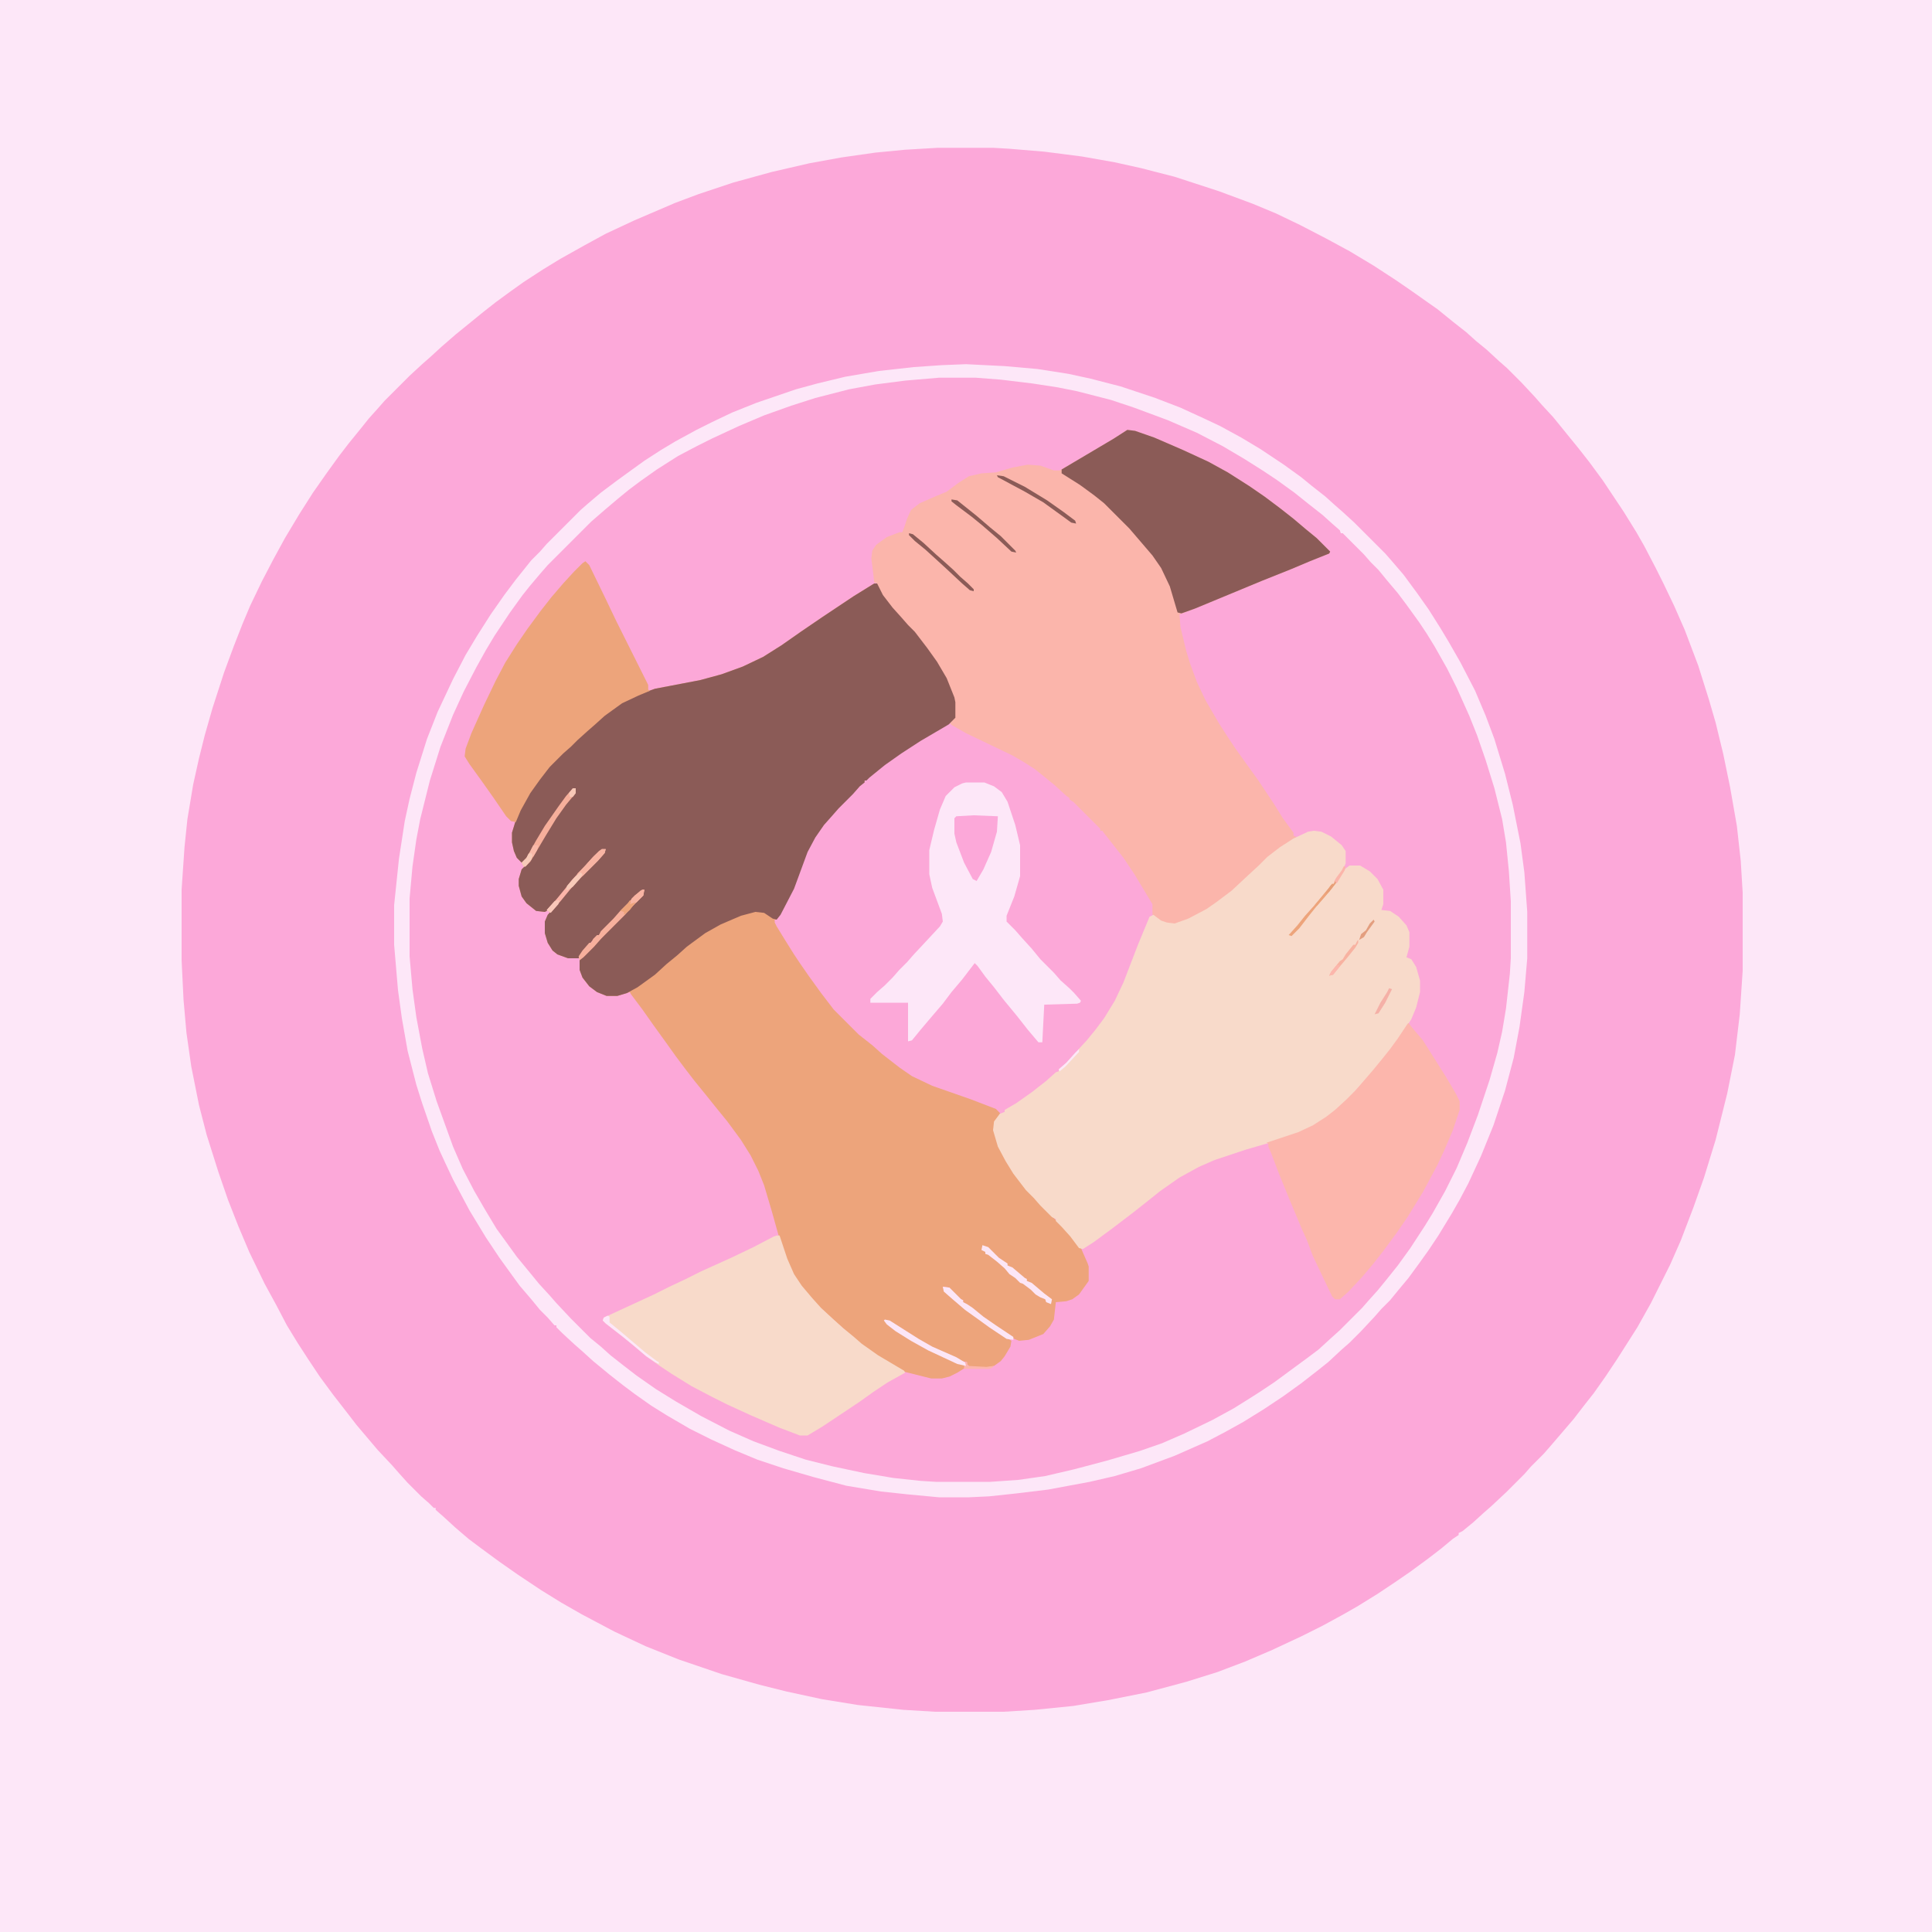 <?xml version="1.0" encoding="UTF-8"?>
<svg version="1.1" viewBox="0 0 2000 2000" width="500" height="500" xmlns="http://www.w3.org/2000/svg">
<path transform="translate(0)" d="m0 0h2e3v2e3h-2e3z" fill="#FCA8D9"/>
<path transform="translate(0)" d="m0 0h2e3v2e3h-2e3zm971 153-34 2-31 3-35 5-33 6-39 9-40 11-36 12-24 9-42 18-30 14-22 12-25 14-18 11-20 13-14 10-15 11-14 11-11 9-16 13-15 13-12 11-8 7-13 12-26 26-7 8-9 10-8 10-13 16-10 13-13 18-14 20-14 22-15 25-12 22-12 23-12 25-8 19-9 23-10 27-12 37-8 28-6 24-6 27-6 36-3 29-3 44v73l2 41 3 34 5 35 8 40 8 31 12 38 10 29 11 28 11 26 16 33 12 22 11 21 11 18 11 17 12 18 14 19 14 18 10 13 22 26 15 16 7 8 9 10 14 14 8 7 5 5h2v2l8 7 12 11 14 12 12 9 19 14 20 14 24 16 21 13 21 12 34 18 32 15 35 14 44 15 39 11 28 7 37 8 37 6 47 5 33 2h71l32-2 40-4 36-6 40-8 41-11 32-10 29-11 28-12 30-14 22-11 22-12 14-8 21-13 18-12 16-11 19-14 13-10 12-10 6-4v-2l4-2 11-9 11-10 8-7 16-15 18-18 7-8 13-13 7-8 24-28 10-13 11-14 12-17 12-18 21-33 14-25 20-40 11-25 13-34 11-31 12-39 12-48 8-40 5-42 3-45v-81l-2-33-4-36-7-40-7-34-8-33-7-24-11-35-14-37-11-25-11-23-8-16-12-23-8-14-13-21-22-33-14-19-11-14-26-32-12-13-7-8-14-15-15-15-8-7-13-12-11-9-10-9-14-11-16-13-10-7-17-12-16-11-23-15-25-15-24-13-27-14-25-12-24-10-35-13-46-15-35-9-27-6-34-6-39-5-36-3-17-1z" fill="#FDE7F8"/>
<path transform="translate(973,391)" d="m0 0h38l37 3 36 5 28 5 32 8 31 10 30 11 26 11 29 14 26 15 19 12 15 10 18 13 13 10 16 13 10 9 8 7 4 3v2l4 2 26 26 7 8 10 11 9 11 10 13 13 18 10 15 9 15 10 18 12 23 14 31 10 26 13 40 7 26 4 19 3 18 4 40 1 21v59l-2 26-4 31-4 23-7 29-11 36-14 39-15 35-14 28-14 24-22 33-13 18-14 17-11 12-7 8-9 10-23 23-8 7-13 11-14 10-12 9-14 10-15 10-11 7-20 12-24 13-29 14-28 11-28 9-44 12-33 8-25 4-20 2-17 1h-56l-28-2-35-5-26-5-31-7-31-9-33-12-30-13-22-11-23-13-20-12-21-14-11-8-12-9-11-9-13-11-14-12-26-26-7-8-11-12-9-11-9-10-11-14-14-19-10-15-10-17-13-23-12-23-11-28-14-39-9-30-7-31-6-36-4-35-1-15v-60l4-41 5-30 6-28 8-30 12-36 14-34 13-27 10-19 11-19 12-19 14-20 9-12 14-17 10-11 7-8 43-43 11-9 10-9 14-11 13-10 16-11 19-12 18-10 15-8 33-15 26-11 28-10 25-8 39-10 29-5 25-3z" fill="#FCA8D8"/>
<path transform="translate(905,604)" d="m0 0h3l6 12 10 13 9 10 7 8 7 7 13 17 10 14 10 17 8 20 1 5v16l-7 7-29 17-20 13-17 12-16 13-3 3h-2v2l-5 4-7 8-15 15-7 8-8 9-9 13-8 15-14 38-14 27-4 5h-2l8 16 8 12 7 11 7 10 11 16 9 12 10 13 9 10 20 20 14 11 10 9 12 9 14 10 17 9 21 8 29 10 25 10 3 3-2 4-4 6-1 9 5 17 10 19 12 17 11 13 10 10 7 8 23 23 10 13v2h2l7 16 1 3v15l-10 14-7 5-6 2-11 1-2 18-4 7-7 8-15 6-10 1-5-2-11-8-11-7-15-11-10-8-6-4v-2l-4-2-7-7-3-2v-2l-7-1 2 5 11 10 11 9 13 9 18 13 16 10-1 6-6 10-4 5-7 5-10 2-15-1-3-3v-2l-6-1-16-8-15-7-15-8-17-11-11-7-5-1 5 6 17 11 15 9 23 11 15 7 7 2 1 3-8 5-8 4-8 2h-11l-28-7-17-10-19-12-14-11-11-10-8-7-10-9-12-11-9-10-10-13-6-11-8-18-6-19-7-25-8-27-6-15-8-16-10-16-14-19-13-16-8-10-13-16-10-13-9-12-10-14-13-18-12-17-12-16-1-2-13 4h-11l-10-4-8-6-7-9-3-8v-10l20-20 7-8 25-25 14-16 1-4-9 6-31 33-7 8-7 6-7 8-5 6-2 4h-11l-11-4-5-4-5-8-3-10v-12l3-7 11-12 11-14 16-17 19-19 3-6-7 3-12 12-7 8-11 12-8 11-12 13-4 5-2 1-9-1-10-8-5-7-3-11v-7l3-10 5-5 6-8 13-22 11-18 14-19 6-7 1-5-5 3-11 14-20 30-9 16-8 13-3 1-5-5-3-7-2-9v-10l4-13 8-18 10-16 14-18 9-10 14-14 8-7 8-8 8-7 14-12 19-13 15-7 17-6 47-9 22-6 22-8 21-10 19-12 20-14 22-15 33-22z" fill="#EDA47B"/>
<path transform="translate(1167,445)" d="m0 0 8 1 20 7 30 13 26 12 20 11 22 14 16 11 16 12 14 11 13 11 11 9 14 14-1 2-20 8-19 8-30 12-70 29-16 6 1 13 6 25 4 13 7 19 9 19 14 24 9 14 8 12 10 14 13 18 16 24 10 16 11 15v3l4 2-9 5-14 10-11 9-14 14-8 7-14 13-18 13-17 10-16 7-7 2-10-2-7-4-5-4-1-11-19-32-11-16-11-14-9-11-1-3h-2l-7-8-23-23-8-7-10-9-11-9-15-11-13-8-16-8-30-14-19-10-4-5 5-5v-16l-4-13-6-13-9-16-10-14-10-13-11-12-13-14-10-13-7-12v-3l-3-1-1-9-2-16 1-8 4-6 11-8 13-5h3l2-5 3-9 4-9 9-7 16-7 12-5 12-9 11-7 13-3 15-1 17-5 16-3 13 1 14 5h6l24-14 32-19z" fill="#FBB5AB"/>
<path transform="translate(982,749)" d="m0 0 4 2 14 8 48 23 12 7 11 7 10 8 11 9 12 11 3 2v2l4 2 28 28v2h2l22 28 12 18 18 30v11l-3 5-11 26-10 26-10 24-9 17-8 12-9 11-11 13-24 26h-2v2l-8 7-12 10-6 4-15 11-13 8h-2v2l-4 2-5-5-26-10-40-14-21-10-13-9-18-14-10-9-14-11-26-26-13-17-13-18-9-13-6-9-10-16-8-13-2-4v-3h2l2-4 12-22 5-11 13-35 9-16 9-12 9-10 12-13 13-13 5-6h2v-2l11-9 14-11 13-9 22-14z" fill="#FCA8D8"/>
<path transform="translate(905,604)" d="m0 0h3l6 12 10 13 9 10 7 8 7 7 13 17 10 14 10 17 8 20 1 5v16l-7 7-29 17-20 13-17 12-16 13-3 3h-2v2l-5 4-7 8-15 15-7 8-8 9-9 13-8 15-14 38-14 27-4 5-4-1-9-6-9-1-15 4-21 9-16 9-19 14-10 9-11 9-12 11-18 13-11 6-10 3h-11l-10-4-8-6-7-9-3-8v-10l20-20 7-8 25-25 14-16 1-4-9 6-31 33-7 8-7 6-7 8-5 6-2 4h-11l-11-4-5-4-5-8-3-10v-12l3-7 11-12 11-14 16-17 19-19 3-6-7 3-12 12-7 8-11 12-8 11-12 13-4 5-2 1-9-1-10-8-5-7-3-11v-7l3-10 5-5 6-8 13-22 11-18 14-19 6-7 1-5-5 3-11 14-20 30-9 16-8 13-3 1-5-5-3-7-2-9v-10l4-13 8-18 10-16 14-18 9-10 14-14 8-7 8-8 8-7 14-12 19-13 15-7 17-6 47-9 22-6 22-8 21-10 19-12 20-14 22-15 33-22z" fill="#8B5B57"/>
<path transform="translate(1360,860)" d="m0 0 8 1 10 5 11 9 4 6v13l-6 12-5 5-1 4-5 5-11 13-11 12-11 14-8 9 4-2 7-7 12-16 13-15 10-12 1-2h2l2-5 7-10 4-3h11l10 6 8 8 6 11v15l-2 6 9 1 9 6 8 9 3 7v15l-3 11 5 2 5 8 4 14v12l-4 16-5 12-10 16-8 11-9 11-10 13-11 12-7 8-9 10-11 11-10 8-15 10-12 6-28 10-31 9-33 11-16 7-20 11-20 14-15 12-14 11-21 16-19 14-11 7-4-1-9-12-9-10-6-6v-2l-4-2-12-12-7-8-8-8-13-17-8-13-8-15-5-17 1-9 6-8 5-2v-2l12-7 17-12 5-4 9-7 10-9 3-1v-2l8-7 9-10 12-13 9-11 9-12 11-18 9-19 15-39 12-29 4-2 8 6 6 2 8 1 14-5 19-10 10-7 16-12 15-14 13-12 9-9 13-10 14-9 15-7z" fill="#F8DACA"/>
<path transform="translate(1e3 377)" d="m0 0 40 2 34 3 32 5 23 5 31 8 36 12 26 10 24 11 17 8 22 12 20 12 24 16 18 13 11 9 14 11 10 9 8 7 12 11 32 32 7 8 12 14 14 19 12 17 12 19 9 15 12 21 15 29 11 26 9 24 11 36 8 32 8 40 4 30 3 41v48l-3 35-5 36-6 32-9 34-12 36-13 32-13 28-9 17-8 14-14 23-10 15-10 14-11 15-10 12-9 11-9 9-7 8-14 15-12 12-8 7-14 13-10 8-18 14-18 13-21 14-21 13-18 10-19 10-34 15-35 13-27 8-26 6-43 8-33 4-28 3-21 1h-31l-32-3-28-3-36-6-34-9-31-9-27-9-24-10-24-11-22-11-24-14-16-10-17-12-12-9-14-11-17-14-11-10-8-7-13-12-6-6v-2h-2l-7-8-8-8-9-11-12-14-8-11-13-18-14-21-17-28-17-32-8-17-6-13-8-20-10-29-6-19-9-35-6-34-4-29-4-47v-41l5-48 6-39 5-23 7-27 11-35 11-28 16-34 13-25 12-20 14-22 14-20 12-16 16-20 9-9 7-8 35-35 8-7 13-11 16-12 11-8 18-13 17-11 15-9 22-12 16-8 21-10 25-10 41-14 22-6 29-7 35-6 36-4 29-2zm-28 14-35 3-31 4-27 5-35 9-25 8-28 10-26 11-28 13-16 8-19 10-22 14-17 12-12 9-11 9-13 11-15 13-45 45-7 8-11 13-8 10-13 18-16 24-9 15-10 18-13 25-11 24-13 33-11 35-10 40-4 21-4 28-3 33v60l3 34 4 29 6 32 6 26 9 29 17 47 10 23 12 23 11 19 12 20 8 11 13 18 14 17 9 11 11 12 7 8 15 16 20 20 11 9 10 9 14 11 13 10 20 14 21 13 26 15 29 15 25 11 27 10 27 9 28 7 33 7 30 5 28 3 16 1h56l29-2 28-4 30-7 34-9 34-10 23-8 23-10 29-14 22-12 16-10 11-7 15-10 34-25 12-9 12-11 10-9 23-23 7-8 9-10 9-11 12-15 13-18 15-23 8-13 13-23 12-24 11-26 11-29 12-36 8-28 5-22 4-24 4-36 1-16v-59l-2-31-3-30-4-24-8-32-9-29-9-26-8-20-13-29-10-20-13-23-8-13-8-12-13-18-9-12-11-13-9-11-8-8-7-8-22-22h-2l-1-3-8-7-10-9-14-11-15-12-18-13-15-10-19-12-22-13-27-14-30-13-35-13-24-8-35-9-20-4-26-4-33-4-26-2z" fill="#FDE7F8"/>
<path transform="translate(804,1279)" d="m0 0h3l8 24 7 16 8 12 11 13 9 10 13 12 10 9 11 9 8 7 17 12 27 16 1 2-18 10-15 10-14 10-39 26-15 9h-8l-21-8-30-13-24-11-16-8-21-11-21-13-12-8-14-10-13-11-11-9-18-14-3-3 1-3 52-24 16-8 17-8 16-8 31-14 23-11 21-11z" fill="#F8DACA"/>
<path transform="translate(1458,1059)" d="m0 0 4 5 11 13 24 38 10 17 4 8v9l-7 21-9 21-7 15-15 28-16 26-11 16-14 19-11 14-11 13-14 15-9 8h-5l-3-3-11-23-9-19-6-16-5-11-13-31-11-27-8-21-3-7v-3l-2-1 33-11 15-7 14-9 9-7 12-11 9-9 7-8 12-14 9-11 8-10 8-11 10-15z" fill="#FCB6AC"/>
<path transform="translate(1167,445)" d="m0 0 8 1 20 7 30 13 26 12 20 11 22 14 16 11 16 12 14 11 13 11 11 9 14 14-1 2-20 8-19 8-30 12-70 29-14 5-4-1-8-27-9-19-9-13-24-28-26-26-10-8-15-11-19-12v-4l54-32z" fill="#8B5B57"/>
<path transform="translate(606,581)" d="m0 0 4 4 17 35 11 23 33 66v5l2 1-12 5-17 8-18 13-10 9-8 7-10 9-7 7-8 7-14 14-10 13-10 14-10 18-5 12-5-1-5-5-13-19-12-17-13-18-5-8 1-8 6-16 13-29 12-25 10-19 12-19 11-16 14-19 11-14 12-14 11-12 9-9z" fill="#EDA47B"/>
<path transform="translate(1e3 810)" d="m0 0h19l10 4 8 6 6 10 8 24 5 21v32l-6 21-8 20v6l9 9 7 8 10 11 9 11 14 14 7 8 9 8 5 5 7 8-1 2-3 1-34 1-2 39h-4l-11-13-11-14-14-17-10-13-9-11-8-11-3-3-13 17-11 13-9 12-12 14-11 13-9 11-4 1v-40h-39v-4l7-7 8-7 8-8 7-8 8-8 7-8 14-15 13-14 3-5-1-8-10-27-3-14v-25l5-21 6-21 6-14 9-9 8-4z" fill="#FDE7F8"/>
<path transform="translate(1008,844)" d="m0 0 25 1-1 16-6 21-8 18-7 12-4-2-9-17-8-21-2-9v-16l2-2z" fill="#FCA8D9"/>
<path transform="translate(665,921)" d="m0 0h2l-1 6-12 12-7 8-25 25-7 8-11 11-4 3-1-4 4-6 7-8h2l2-4 4-4h2l2-4 13-13 7-8 8-8 7-8z" fill="#F7B09D"/>
<path transform="translate(1017,1289)" d="m0 0 6 2 11 11 9 6v2l5 2 13 11 2 1v2l5 2 13 11 8 6-1 5-5-2-1-3-5-2-5-3-5-5-8-6-3-1-5-5-6-4-5-6-8-7-9-7-3-1v-2l-4-2z" fill="#FCE6F6"/>
<path transform="translate(593,816)" d="m0 0h3v5l-10 12-10 14-11 18-16 27-5 5h-2l-2-4 5-5 10-18 9-15 14-20 8-11z" fill="#F6AF9B"/>
<path transform="translate(976,1332)" d="m0 0 7 1 12 12 2 1v2l4 2 6 4 11 9 13 9 18 12v3l-7-1-18-12-11-8-14-10-14-12-8-7z" fill="#FCE6F7"/>
<path transform="translate(916,1366)" d="m0 0 5 1 30 19 14 8 25 11 10 6v3l-9-2-30-14-18-10-16-10-9-7-3-4z" fill="#FCE6F7"/>
<path transform="translate(623,879)" d="m0 0h4l-1 4-7 8-22 22-7 8-9 11-11 13-4-3 10-11 9-11 7-9 12-13 11-12z" fill="#FBB5A9"/>
<path transform="translate(941,552)" d="m0 0 4 1 11 9 13 12 8 7 10 9 7 7 8 7 6 6v2l-4-1-8-7-15-14-12-11-11-10-11-9-6-6z" fill="#8B5B57"/>
<path transform="translate(1032,492)" d="m0 0 7 1 22 11 23 14 17 12 12 9 1 3-5-1-11-8-18-13-19-11-28-15z" fill="#8B5B57"/>
<path transform="translate(985,517)" d="m0 0 6 1 20 16 14 12 11 9 15 15 1 2-5-1-15-14-15-13-11-9-16-12-5-4z" fill="#8B5B57"/>
<path transform="translate(623,879)" d="m0 0h4l-1 4-7 8-16 16-2-3-5 4 2-4 8-8 7-8 7-7z" fill="#F8B4A3"/>
<path transform="translate(629,1362)" d="m0 0 2 1v6l11 9 26 22 12 9 2 1v2l-4-2-9-6-13-11-11-9-18-14-3-3 1-3z" fill="#FDE7F8"/>
<path transform="translate(1382,912)" d="m0 0 1 2-7 9-13 15-8 10-10 13-8 8-3-1 9-10 8-10 9-10 12-14 7-9h2z" fill="#EDA47B"/>
<path transform="translate(1406,973)" d="m0 0v3l-3 5-8 10-11 13-4 5-4 1 2-4 9-11 3-2 3-5 8-10h2l2-4z" fill="#F8B2A1"/>
<path transform="translate(665,921)" d="m0 0h2l-1 6-7 7-4 2h-3l2-6 9-8z" fill="#F8B4A3"/>
<path transform="translate(1438,1023)" d="m0 0 3 1-7 14-7 11-4 1 6-12 7-11z" fill="#F5B0A7"/>
<path transform="translate(601,903)" d="m0 0 2 2-3 5-7 8-5 3-2 1 1-5 8-9z" fill="#F7CAB9"/>
<path transform="translate(652,932)" d="m0 0 1 2-1 2 6-2-6 8-6 5v-3l-4-1 8-8z" fill="#EDA47B"/>
<path transform="translate(1382,912)" d="m0 0 1 2-7 9-13 15-2-1 18-22h2z" fill="#EDA47B"/>
<path transform="translate(550,881)" d="m0 0 2 3-2 6-6 7h-2l-2-4 5-5 2-4z" fill="#F7CAB9"/>
<path transform="translate(577,932)" d="m0 0h2l-1 4-8 9-4-3 8-9z" fill="#F9C8BA"/>
<path transform="translate(999,1410)" d="m0 0h2l1 4 19 1 8-1-2 2-3 1h-26v-3h2z" fill="#FCB6AC"/>
<path transform="translate(552,875)" d="m0 0h5l-1 5-4 7-2-4-2 1 2-5z" fill="#F8B9A9"/>
<path transform="translate(1117,1086)" d="m0 0v3l-14 15-6 5-1-2 8-7 9-10z" fill="#FDE7F8"/>
<path transform="translate(1422,952)" d="m0 0 1 2-8 11-3 5-5 3 2-6 5-4 4-7z" fill="#E39E7F"/>
<path transform="translate(1391,897)" d="m0 0h2l-1 4-8 13-3-1 2-4 6-8z" fill="#FBB5AA"/>
<path transform="translate(593,816)" d="m0 0h3v5l-3 4h-3l-1-4z" fill="#F7C8B7"/>
<path transform="translate(1384,999)" d="m0 0h3l-2 4-5 6-4 1 2-4z" fill="#FCB6AC"/>
<path transform="translate(1382,912)" d="m0 0 1 2-7 9-4 2 6-9 3-1z" fill="#E79F78"/>
</svg>

